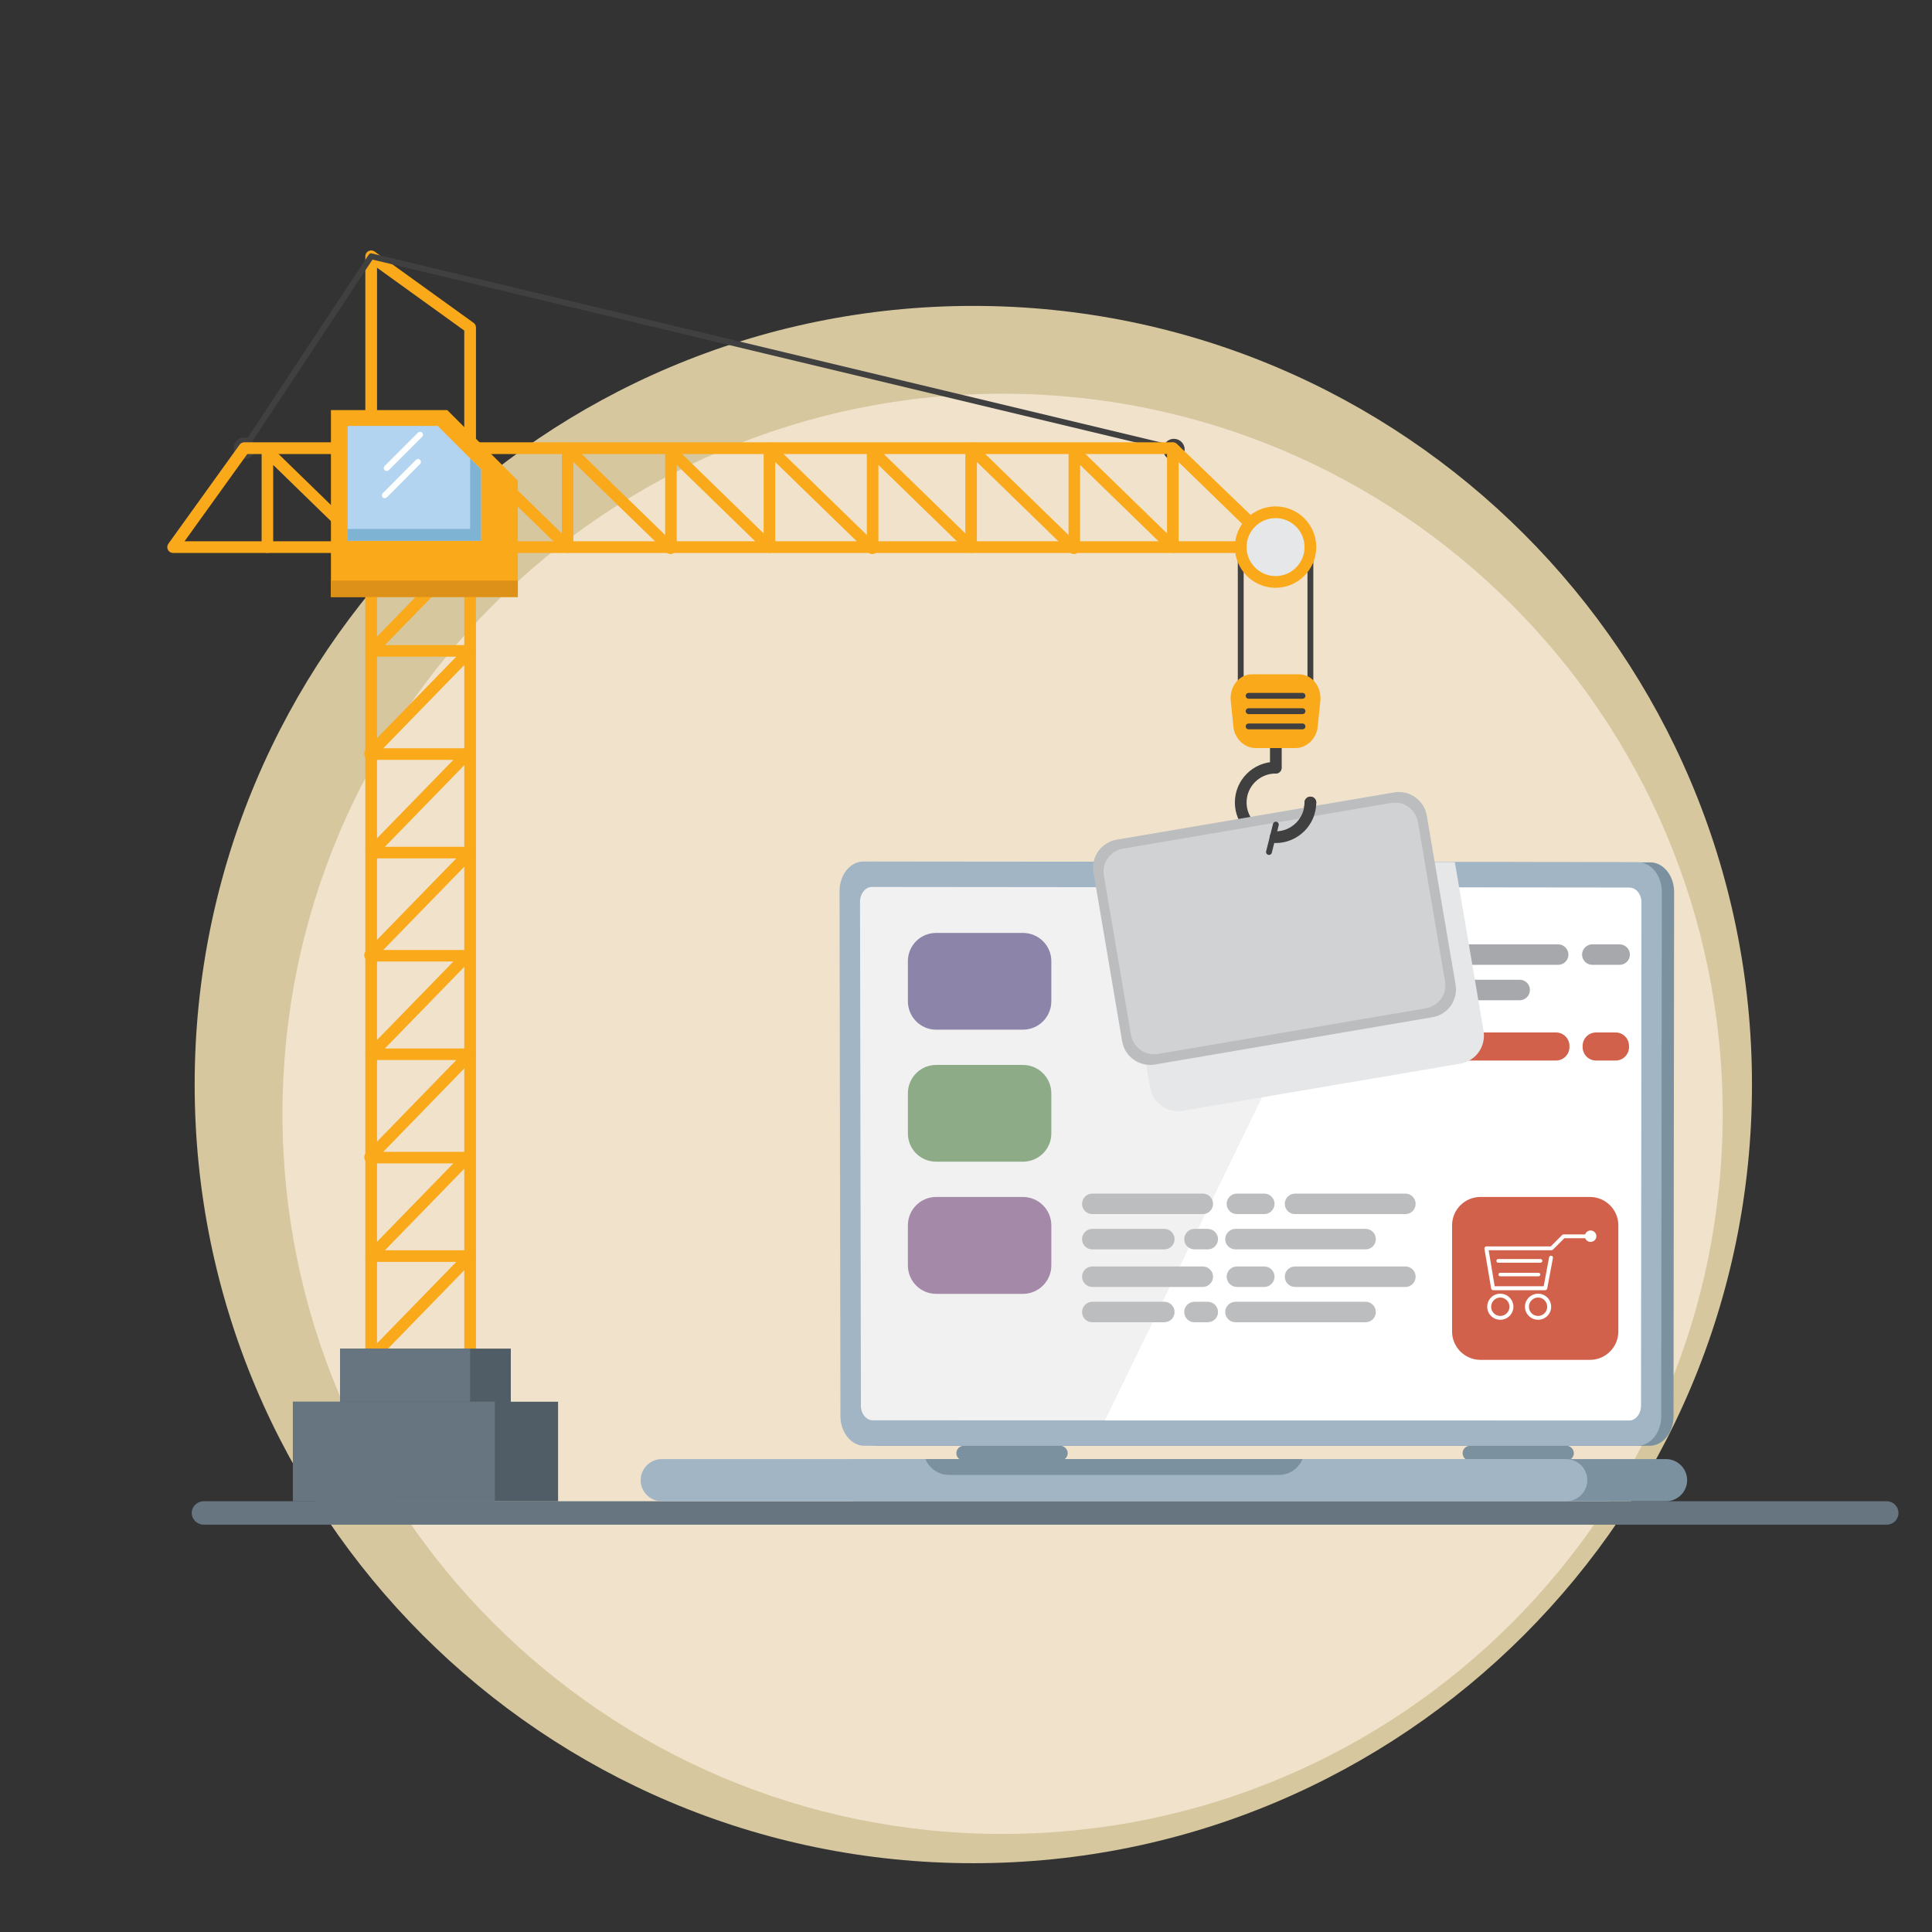 <svg version="1.2" xmlns="http://www.w3.org/2000/svg" viewBox="0 0 1320 1320" width="1320" height="1320">
	<rect x="0" y="0" width="1320" height="1320" fill="#333333" stroke="none"/>
	<title>under-construction-symbol-vectorportal-ai</title>
	<style>
		.s0 { fill: #d6c79e } 
		.s1 { fill: #f1e2cc } 
		.s2 { fill: #677580 } 
		.s3 { fill: #7b91a0 } 
		.s4 { fill: #a2b5c5 } 
		.s5 { fill: #f1f1f2 } 
		.s6 { fill: #ffffff } 
		.s7 { fill: #8d84a9 } 
		.s8 { fill: #8dab86 } 
		.s9 { fill: #a589a9 } 
		.s10 { fill: #d2614c } 
		.s11 { fill: #bbbdbf } 
		.s12 { fill: #a6a8ab } 
		.s13 { fill: none;stroke: #faa91a;stroke-linecap: round;stroke-linejoin: round;stroke-width: 8 } 
		.s14 { fill: none;stroke: #faa91a;stroke-linecap: round;stroke-linejoin: round;stroke-width: 7.9 } 
		.s15 { fill: #515d66 } 
		.s16 { fill: none;stroke: #404041;stroke-linecap: round;stroke-linejoin: round;stroke-width: 4 } 
		.s17 { fill: #404041 } 
		.s18 { fill: #e6e7e8;stroke: #faa91a;stroke-linecap: round;stroke-linejoin: round;stroke-width: 8 } 
		.s19 { fill: none;stroke: #404041;stroke-linecap: round;stroke-linejoin: round;stroke-width: 8 } 
		.s20 { fill: #faa91a } 
		.s21 { fill: #dd9119 } 
		.s22 { fill: #b2d4f0 } 
		.s23 { fill: #7fb3d4 } 
		.s24 { mix-blend-mode: multiply;fill: #e6e7e8 } 
		.s25 { fill: #d0d2d3 } 
		.s26 { fill: none;stroke: #ffffff;stroke-linecap: round;stroke-linejoin: round;stroke-width: 4 } 
	</style>
	<g id="_Artboards_">
	</g>
	<g id="Vectorportal.com">
		<g id="&lt;Group&gt;">
			<g id="&lt;Group&gt;">
				<path id="&lt;Path&gt;" class="s0" d="m1197 741c0-293.8-238.2-532-532-532-293.8 0-532 238.2-532 532 0 293.8 238.2 532 532 532 293.8 0 532-238.2 532-532z"/>
			</g>
			<g id="&lt;Group&gt;">
				<path id="&lt;Path&gt;" class="s1" d="m1177 761c0-271.7-220.3-492-492-492-271.7 0-492 220.3-492 492 0 271.7 220.3 492 492 492 271.7 0 492-220.3 492-492z"/>
			</g>
			<path id="&lt;Path&gt;" class="s2" d="m1289.1 1041.7h-1150c-4.4 0-8.1-3.6-8.1-8 0-4.4 3.7-8 8.1-8h1150c4.4 0 8 3.6 8 8 0 4.4-3.6 8-8 8z"/>
			<g id="&lt;Group&gt;">
				<path id="&lt;Path&gt;" class="s3" d="m1138.3 1025.7h-553.8c-7.9 0-14.4-6.5-14.4-14.4 0-7.9 6.5-14.4 14.4-14.4h553.8c7.9 0 14.4 6.5 14.4 14.4 0 7.9-6.5 14.4-14.4 14.4z"/>
				<g id="&lt;Group&gt;">
					<path id="&lt;Path&gt;" class="s3" d="m724.4 997.9h-65.9c-2.8 0-5.1-2.3-5.1-5 0-2.8 2.3-5.1 5.1-5.1h65.9c2.8 0 5.1 2.3 5.1 5.1 0 2.7-2.3 5-5.1 5z"/>
					<path id="&lt;Path&gt;" class="s3" d="m1070.2 997.9h-65.9c-2.8 0-5-2.3-5-5 0-2.8 2.2-5.1 5-5.1h65.9c2.8 0 5.1 2.3 5.1 5.1 0 2.7-2.3 5-5.1 5z"/>
				</g>
				<path id="&lt;Path&gt;" class="s3" d="m1127.5 589.2l-528.9-0.5c-9 0-16.4 9-16.3 20.2l0.6 358.8c0 11 7.3 20.1 16.3 20.1h527.9c9 0 16.3-9 16.3-20.1l0.4-358.3c0-11.1-7.3-20.2-16.3-20.2z"/>
				<path id="&lt;Path&gt;" class="s4" d="m1119.1 589.1l-529.2-0.5c-9 0-16.3 9.1-16.3 20.2l0.6 358.9c0.1 11 7.4 20.1 16.4 20.1h528.1c9 0 16.3-9 16.3-20.1l0.4-358.4c0-11.1-7.3-20.2-16.3-20.2z"/>
				<g id="&lt;Group&gt;">
					<path id="&lt;Path&gt;" class="s5" d="m1113.3 606.5l-517.6-0.5c-4.4 0-8.1 4.5-8.1 10.1l0.6 344.3c0 5.5 3.7 10 8.1 10l516.7 0.1c4.4 0 8.1-4.5 8.1-10l0.3-344c0-5.5-3.6-10-8.1-10z"/>
				</g>
				<path id="&lt;Path&gt;" class="s6" d="m754.9 970.5h358.1c4.4 0 8.1-4.5 8.1-10l0.3-344c0-5.5-3.6-10-8.1-10l-181.3-0.2z"/>
				<path id="&lt;Path&gt;" class="s7" d="m698.9 703.5h-59.3c-10.7 0-19.3-8.7-19.3-19.4v-27.4c0-10.7 8.6-19.3 19.3-19.3h59.3c10.7 0 19.4 8.6 19.4 19.3v27.4c0 10.7-8.7 19.4-19.4 19.4z"/>
				<path id="&lt;Path&gt;" class="s8" d="m698.9 793.7h-59.3c-10.7 0-19.3-8.6-19.3-19.3v-27.4c0-10.7 8.6-19.4 19.3-19.4h59.3c10.7 0 19.4 8.7 19.4 19.4v27.4c0 10.7-8.7 19.3-19.4 19.3z"/>
				<path id="&lt;Path&gt;" class="s9" d="m698.9 884h-59.3c-10.7 0-19.3-8.7-19.3-19.4v-27.4c0-10.7 8.6-19.4 19.3-19.4h59.3c10.7 0 19.4 8.7 19.4 19.4v27.4c0 10.7-8.7 19.4-19.4 19.4z"/>
				<path id="&lt;Path&gt;" class="s10" d="m1086.3 929.1h-74.8c-10.7 0-19.4-8.7-19.4-19.4v-72.5c0-10.7 8.7-19.4 19.4-19.4h74.8c10.7 0 19.4 8.7 19.4 19.4v72.5c0 10.7-8.7 19.4-19.4 19.4z"/>
				<g id="&lt;Group&gt;">
					<path id="&lt;Compound Path&gt;" fill-rule="evenodd" class="s6" d="m1034 892.8c0 4.9-4 8.9-9 8.9-4.9 0-8.9-4-8.9-8.9 0-4.9 4-8.9 8.9-8.9 5 0 9 4 9 8.9zm-2.7 0c0-3.4-2.8-6.3-6.3-6.3-3.4 0-6.2 2.9-6.2 6.3 0 3.5 2.8 6.3 6.2 6.3 3.5 0 6.3-2.8 6.3-6.3z"/>
					<path id="&lt;Compound Path&gt;" fill-rule="evenodd" class="s6" d="m1059.8 892.8c0 4.9-4 8.9-8.9 8.9-5 0-9-4-9-8.9 0-4.9 4-8.9 9-8.9 4.9 0 8.9 4 8.9 8.9zm-2.7 0c0-3.4-2.8-6.3-6.2-6.3-3.5 0-6.3 2.9-6.3 6.3 0 3.5 2.8 6.3 6.3 6.3 3.4 0 6.2-2.8 6.2-6.3z"/>
					<path id="&lt;Path&gt;" class="s6" d="m1086.7 840.7c-1.7 0-3.1 1.1-3.7 2.7h-14.7c-0.4 0-0.7 0.1-1 0.4l-7.8 7.8h-44c-0.3 0-0.7 0.2-1 0.5-0.2 0.3-0.3 0.7-0.3 1l4.6 27.3c0.1 0.6 0.7 1.1 1.3 1.1h35.7c0.6 0 1.1-0.5 1.3-1.1l3.9-20.9c0.2-0.7-0.3-1.4-1-1.5-0.8-0.2-1.4 0.3-1.6 1l-3.7 19.8h-33.5l-4.1-24.6h42.9c0.4 0 0.7-0.1 1-0.4l7.8-7.8h14.3c0.5 1.5 2 2.5 3.6 2.5 2.2 0 4-1.7 4-3.9 0-2.1-1.8-3.9-4-3.9z"/>
					<path id="&lt;Path&gt;" class="s6" d="m1053.8 861.5c0-0.7-0.6-1.3-1.3-1.3h-28.9c-0.7 0-1.2 0.6-1.2 1.3 0 0.7 0.5 1.2 1.2 1.2h28.9c0.7 0 1.3-0.5 1.3-1.2z"/>
					<path id="&lt;Path&gt;" class="s6" d="m1025 869.6c-0.7 0-1.2 0.6-1.2 1.2 0 0.7 0.5 1.2 1.2 1.2h26.2c0.6 0 1.2-0.5 1.2-1.2 0-0.6-0.6-1.2-1.2-1.2z"/>
				</g>
				<path id="&lt;Path&gt;" class="s11" d="m821.8 829.5h-75.5c-3.9 0-7-3.1-7-7 0-3.8 3.1-7 7-7h75.5c3.8 0 7 3.2 7 7 0 3.9-3.2 7-7 7z"/>
				<path id="&lt;Path&gt;" class="s11" d="m960.2 829.5h-75.4c-3.9 0-7-3.1-7-7 0-3.8 3.1-7 7-7h75.4c3.9 0 7 3.2 7 7 0 3.9-3.1 7-7 7z"/>
				<path id="&lt;Path&gt;" class="s11" d="m863.8 829.5h-18.7c-3.9 0-7-3.1-7-7 0-3.8 3.1-7 7-7h18.7c3.8 0 7 3.2 7 7 0 3.9-3.2 7-7 7z"/>
				<path id="&lt;Path&gt;" class="s11" d="m795.5 853.6h-49.2c-3.9 0-7-3.1-7-7 0-3.8 3.1-7 7-7h49.2c3.9 0 7 3.2 7 7 0 3.9-3.1 7-7 7z"/>
				<path id="&lt;Path&gt;" class="s12" d="m1064.6 659.2h-75.5c-3.8 0-7-3.1-7-7 0-3.8 3.2-7 7-7h75.5c3.8 0 7 3.2 7 7 0 3.9-3.2 7-7 7z"/>
				<path id="&lt;Path&gt;" class="s12" d="m1106.6 659.2h-18.7c-3.8 0-7-3.1-7-7 0-3.8 3.2-7 7-7h18.7c3.8 0 7 3.2 7 7 0 3.9-3.2 7-7 7z"/>
				<path id="&lt;Path&gt;" class="s12" d="m1038.3 683.4h-49.2c-3.8 0-7-3.2-7-7 0-3.9 3.2-7 7-7h49.2c3.9 0 7 3.1 7 7 0 3.8-3.1 7-7 7z"/>
				<path id="&lt;Path&gt;" class="s11" d="m933 853.6h-88.9c-3.8 0-7-3.1-7-7 0-3.8 3.2-7 7-7h88.9c3.9 0 7 3.2 7 7 0 3.9-3.1 7-7 7z"/>
				<path id="&lt;Path&gt;" class="s11" d="m825.2 853.6h-9.1c-3.9 0-7-3.1-7-7 0-3.8 3.1-7 7-7h9.1c3.8 0 7 3.2 7 7 0 3.9-3.2 7-7 7z"/>
				<path id="&lt;Path&gt;" class="s10" d="m1063.1 724.6h-68.4c-5 0-9.1-4.1-9.1-9.2v-0.8c0-5.1 4.1-9.2 9.1-9.2h68.4c5 0 9.2 4.1 9.2 9.2v0.8c0 5.1-4.2 9.2-9.2 9.2z"/>
				<path id="&lt;Path&gt;" class="s10" d="m1103.8 724.6h-13.3c-5.1 0-9.2-4.1-9.2-9.2v-0.8c0-5.1 4.1-9.2 9.2-9.2h13.3c5.1 0 9.2 4.1 9.2 9.2v0.8c0 5.1-4.1 9.2-9.2 9.2z"/>
				<path id="&lt;Path&gt;" class="s11" d="m821.8 879.3h-75.5c-3.9 0-7-3.2-7-7 0-3.9 3.1-7 7-7h75.5c3.8 0 7 3.1 7 7 0 3.8-3.2 7-7 7z"/>
				<path id="&lt;Path&gt;" class="s11" d="m960.2 879.3h-75.4c-3.9 0-7-3.2-7-7 0-3.9 3.1-7 7-7h75.4c3.9 0 7 3.1 7 7 0 3.8-3.1 7-7 7z"/>
				<path id="&lt;Path&gt;" class="s11" d="m863.8 879.3h-18.7c-3.9 0-7-3.2-7-7 0-3.9 3.1-7 7-7h18.7c3.8 0 7 3.1 7 7 0 3.8-3.2 7-7 7z"/>
				<path id="&lt;Path&gt;" class="s11" d="m795.5 903.4h-49.2c-3.9 0-7-3.1-7-7 0-3.8 3.1-7 7-7h49.2c3.9 0 7 3.2 7 7 0 3.9-3.1 7-7 7z"/>
				<path id="&lt;Path&gt;" class="s11" d="m933 903.4h-88.9c-3.8 0-7-3.1-7-7 0-3.8 3.2-7 7-7h88.9c3.9 0 7 3.2 7 7 0 3.9-3.1 7-7 7z"/>
				<path id="&lt;Path&gt;" class="s11" d="m825.2 903.4h-9.1c-3.9 0-7-3.1-7-7 0-3.8 3.1-7 7-7h9.1c3.8 0 7 3.2 7 7 0 3.9-3.2 7-7 7z"/>
				<path id="&lt;Path&gt;" class="s4" d="m1070.1 1025.7h-618c-7.9 0-14.4-6.5-14.4-14.4 0-7.9 6.5-14.4 14.4-14.4h618c7.9 0 14.4 6.5 14.4 14.4 0 7.9-6.5 14.4-14.4 14.4z"/>
				<path id="&lt;Path&gt;" class="s3" d="m632.3 996.9c2.6 6.3 8.8 10.8 16 10.8h225.6c7.2 0 13.4-4.5 16-10.8z"/>
			</g>
			<g id="&lt;Group&gt;">
				<path id="&lt;Path&gt;" class="s13" d="m321.2 223.8l-67.6-48.7v760.8h67.6z"/>
				<path id="&lt;Path&gt;" class="s14" d="m252.8 928.4l68.3-70.2h-67.5l65.5-67.3h-65.5"/>
				<path id="&lt;Path&gt;" class="s14" d="m252.8 790.6l68.3-70.3h-67.5l65.5-67.3h-65.5"/>
				<path id="&lt;Path&gt;" class="s14" d="m252.8 652.7l68.3-70.2h-67.5l65.5-67.3h-65.5"/>
				<path id="&lt;Path&gt;" class="s14" d="m252.8 514.9l68.3-70.2h-67.5l65.5-67.3h-65.5"/>
			</g>
			<path id="&lt;Path&gt;" class="s15" d="m349 989.3h-116.6v-67.9h116.6z"/>
			<path id="&lt;Path&gt;" class="s2" d="m321.2 989.3h-88.8v-67.9h88.8z"/>
			<path id="&lt;Path&gt;" class="s15" d="m381.3 1025.7h-181.2v-68h181.2z"/>
			<path id="&lt;Path&gt;" class="s2" d="m338.1 1025.7h-138v-68h138z"/>
			<path id="&lt;Path&gt;" class="s16" d="m166.9 306.2l86.7-131.1 547.7 131.2"/>
			<path id="&lt;Path&gt;" class="s17" d="m809.4 307.1c0-4-3.3-7.3-7.4-7.3-4 0-7.3 3.3-7.3 7.3 0 4.1 3.3 7.4 7.3 7.4 4.1 0 7.4-3.3 7.4-7.4z"/>
			<path id="&lt;Path&gt;" class="s17" d="m174.3 306.2c0-4-3.3-7.3-7.4-7.3-4 0-7.3 3.3-7.3 7.3 0 4.1 3.3 7.4 7.3 7.4 4.1 0 7.4-3.3 7.4-7.4z"/>
			<g id="&lt;Group&gt;">
				<path id="&lt;Path&gt;" class="s13" d="m166.9 306.2l-48.6 67.6h753.2l-70.2-67.6z"/>
				<path id="&lt;Path&gt;" class="s14" d="m871.5 374.6l-70.2-68.3v67.5l-67.3-65.5v65.5"/>
				<path id="&lt;Path&gt;" class="s14" d="m733.7 374.6l-70.2-68.3v67.5l-67.3-65.5v65.5"/>
				<path id="&lt;Path&gt;" class="s14" d="m595.9 374.6l-70.2-68.3v67.5l-67.3-65.5v65.5"/>
				<path id="&lt;Path&gt;" class="s14" d="m458.1 374.6l-70.3-68.3v67.5l-67.2-65.5v65.5"/>
				<path id="&lt;Path&gt;" class="s14" d="m320.3 374.6l-70.3-68.3v67.5l-67.3-65.5v65.5"/>
			</g>
			<g id="&lt;Group&gt;">
				<path id="&lt;Path&gt;" class="s16" d="m871.5 506c-13.1 0-23.8-10.7-23.8-23.8v-108.4c0-13.1 10.7-23.8 23.8-23.8 13.1 0 23.8 10.7 23.8 23.8v108.4c0 13.1-10.7 23.8-23.8 23.8z"/>
				<path id="&lt;Path&gt;" class="s18" d="m895.3 373.8c0-13.2-10.7-23.8-23.8-23.8-13.1 0-23.8 10.6-23.8 23.8 0 13.1 10.7 23.8 23.8 23.8 13.1 0 23.8-10.7 23.8-23.8z"/>
				<g id="&lt;Group&gt;">
					<path id="&lt;Path&gt;" class="s19" d="m871.5 524.5c-13.1 0-23.8 10.6-23.8 23.8 0 13.1 10.7 23.7 23.8 23.7 13.1 0 23.8-10.6 23.8-23.7"/>
					<path id="&lt;Path&gt;" class="s19" d="m871.7 504.5v20"/>
				</g>
				<path id="&lt;Path&gt;" class="s20" d="m885.1 511.1h-27.2c-7.6 0-14.4-6.4-15.2-14.6l-1.8-17.6c-1-9.7 5.6-18.2 14.5-18.2h32.1c9 0 15.5 8.5 14.6 18.2l-1.8 17.6c-0.8 8.2-7.6 14.6-15.2 14.6z"/>
				<g id="&lt;Group&gt;">
					<path id="&lt;Path&gt;" class="s16" d="m853.1 475.4h36.8"/>
					<path id="&lt;Path&gt;" class="s16" d="m853.1 485.9h36.8"/>
					<path id="&lt;Path&gt;" class="s16" d="m853.1 496.3h36.8"/>
				</g>
			</g>
			<path id="&lt;Path&gt;" class="s20" d="m305.6 280.2h-79.5v127.7h127.7v-79.5z"/>
			<path id="&lt;Path&gt;" class="s21" d="m226.1 407.9h127.7v-11.2h-127.7z"/>
			<path id="&lt;Path&gt;" class="s22" d="m299 291h-61.5v78.5h91.1v-48.9z"/>
			<path id="&lt;Path&gt;" class="s23" d="m321.2 313.2v48.2h-83.7v8.1h91.1v-48.9z"/>
			<path id="&lt;Path&gt;" class="s24" d="m782 605.3c-10.5 1.8-17.6 11.8-15.8 22.3l19.6 115.5c1.8 10.5 11.8 17.6 22.4 15.8l189.6-32.2c10.5-1.8 17.6-11.8 15.8-22.4l-19.6-115.3-115.5-0.1z"/>
			<path id="&lt;Path&gt;" class="s11" d="m978.6 695l-189.5 32.3c-10.6 1.8-20.6-5.3-22.4-15.8l-19.6-115.5c-1.8-10.5 5.3-20.5 15.8-22.3l189.6-32.3c10.5-1.8 20.5 5.3 22.3 15.8l19.7 115.5c1.8 10.5-5.3 20.6-15.9 22.3z"/>
			<path id="&lt;Path&gt;" class="s25" d="m974.2 688.9l-183 31.2c-8.7 1.5-17-4.4-18.5-13.1l-18.5-108.8c-1.5-8.7 4.4-16.9 13.1-18.4l183.1-31.2c8.7-1.5 16.9 4.4 18.4 13.1l18.5 108.8c1.5 8.7-4.4 16.9-13.1 18.4z"/>
			<g id="&lt;Group&gt;">
				<path id="&lt;Path&gt;" class="s19" d="m871.5 572c13.1 0 23.8-10.6 23.8-23.7"/>
				<path id="&lt;Path&gt;" class="s16" d="m871.7 563.4l-4.7 18.7"/>
			</g>
			<path id="&lt;Path&gt;" class="s26" d="m287 297l-22.8 22.8"/>
			<path id="&lt;Path&gt;" class="s26" d="m285.6 315.6l-22.7 22.8"/>
		</g>
	</g>
</svg>